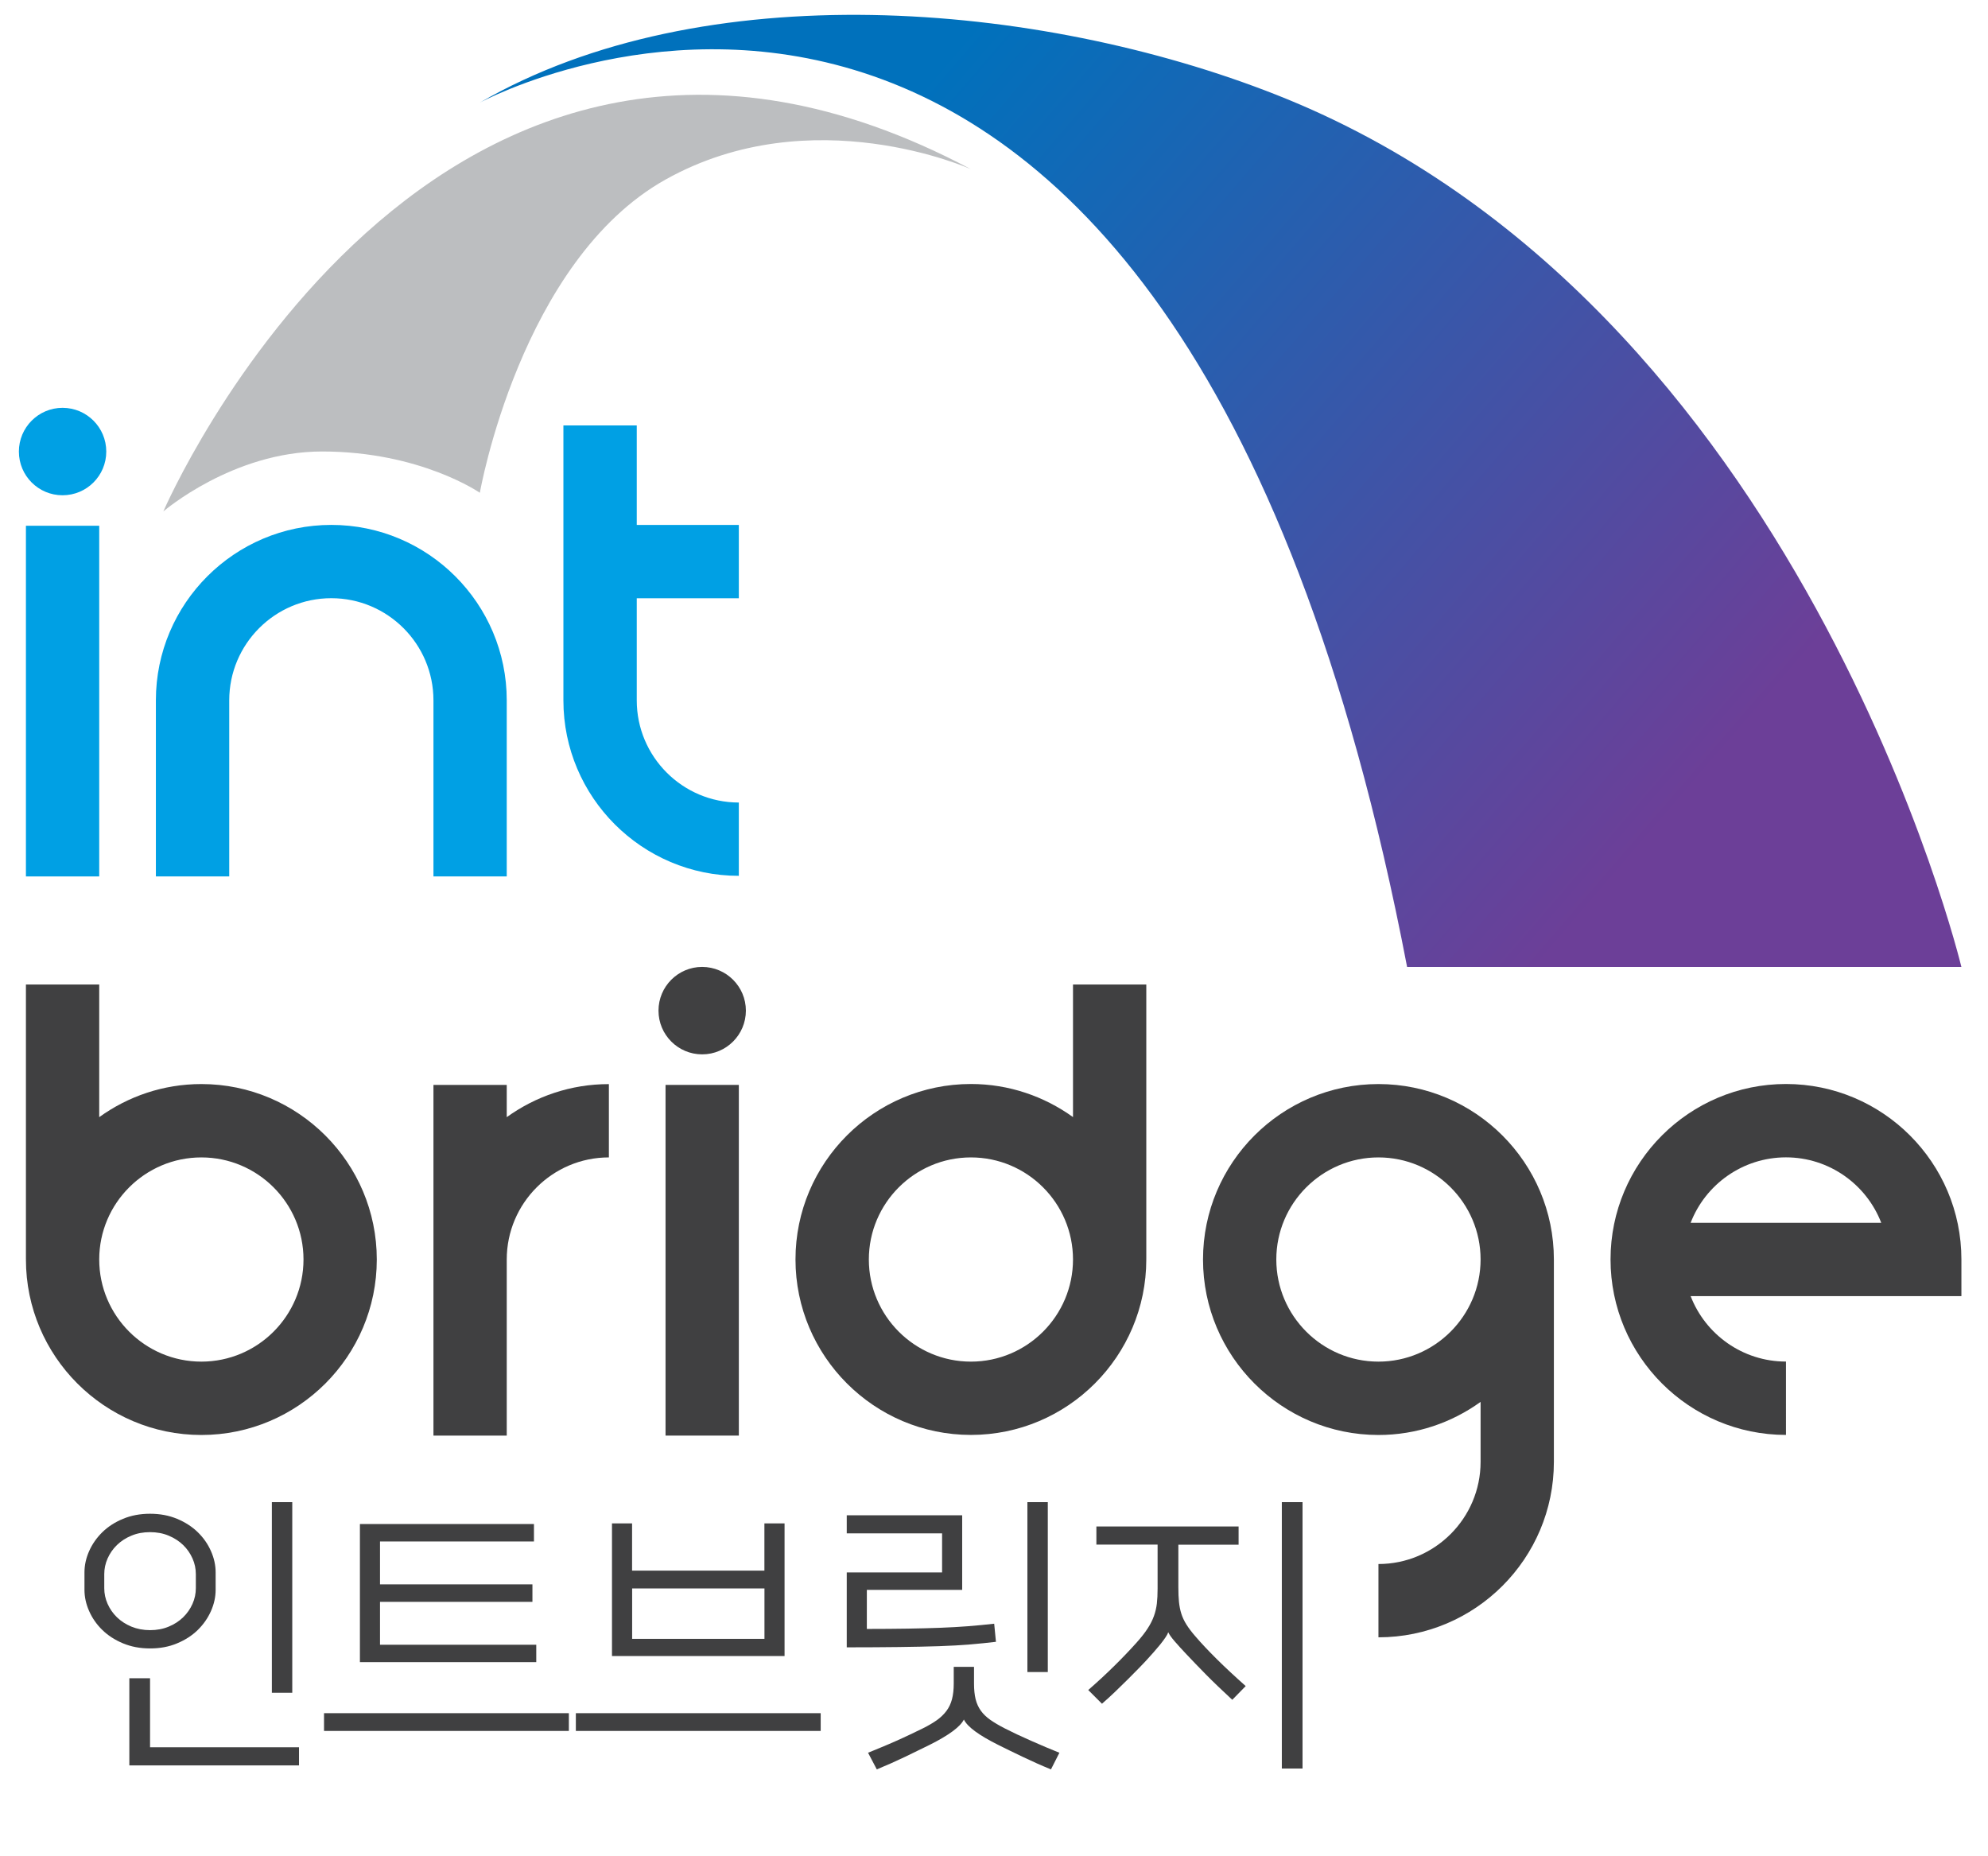 <?xml version="1.0" encoding="utf-8"?>
<!-- Generator: Adobe Illustrator 28.1.0, SVG Export Plug-In . SVG Version: 6.00 Build 0)  -->
<svg version="1.1" id="_xB7__xB9_ÀÌ_xBE_î_x5F_1"
	 xmlns="http://www.w3.org/2000/svg" xmlns:xlink="http://www.w3.org/1999/xlink" x="0px" y="0px" viewBox="0 0 327.38 305.61"
	 style="enable-background:new 0 0 327.38 305.61;" xml:space="preserve">
<style type="text/css">
	.st0{fill:#00A0E4;}
	.st1{fill:#404041;}
	.st2{fill:url(#SVGID_1_);}
	.st3{fill:#BCBEC0;}
</style>
<g>
	<g>
		<g>
			<path class="st0" d="M83.45,144.33H71.38v-29c0-9.28-7.55-16.82-16.82-16.82c-9.27,0-16.81,7.54-16.81,16.82v29H25.67v-29
				c0-15.94,12.96-28.89,28.89-28.89c15.93,0,28.89,12.95,28.89,28.89V144.33z"/>
			<rect x="4.27" y="86.58" class="st0" width="12.07" height="57.75"/>
			<path class="st0" d="M17.5,74.36c0,3.98-3.22,7.2-7.2,7.2c-3.98,0-7.19-3.22-7.19-7.2c0-3.97,3.22-7.2,7.19-7.2
				C14.28,67.16,17.5,70.39,17.5,74.36"/>
			<path class="st0" d="M121.67,98.52V86.45h-16.81V70.06H92.78v45.28c0,15.93,12.96,28.89,28.89,28.89v-12.07
				c-9.27,0-16.81-7.55-16.81-16.82V98.52H121.67z"/>
			<path class="st1" d="M33.16,178.52c-6.28,0-12.08,2.03-16.82,5.45v-21.84H4.27v45.17h0.01c0,0.04-0.01,0.07-0.01,0.11
				c0,15.93,12.96,28.9,28.89,28.9c15.93,0,28.89-12.96,28.89-28.9C62.05,191.48,49.09,178.52,33.16,178.52 M33.16,224.23
				c-9.27,0-16.82-7.55-16.82-16.82c0-9.27,7.55-16.81,16.82-16.81c9.28,0,16.82,7.54,16.82,16.81
				C49.98,216.68,42.44,224.23,33.16,224.23"/>
			<path class="st1" d="M294.11,236.3c-15.93,0-28.89-12.96-28.89-28.9c0-15.93,12.96-28.89,28.89-28.89
				c15.93,0,28.89,12.96,28.89,28.89v6.04h-44.59c2.43,6.3,8.55,10.78,15.7,10.78V236.3z M278.41,201.37h31.39
				c-2.43-6.3-8.55-10.78-15.7-10.78C286.96,190.6,280.84,195.07,278.41,201.37"/>
			<path class="st1" d="M188.78,162.13H176.7v21.83c-4.74-3.41-10.54-5.45-16.81-5.45c-15.93,0-28.89,12.96-28.89,28.89
				c0,15.93,12.96,28.9,28.89,28.9c15.93,0,28.88-12.96,28.88-28.9c0-0.03-0.01-0.07-0.01-0.11h0.01V162.13z M159.89,224.23
				c-9.27,0-16.81-7.55-16.81-16.82c0-9.27,7.54-16.81,16.81-16.81c9.27,0,16.81,7.54,16.81,16.81
				C176.7,216.68,169.16,224.23,159.89,224.23"/>
			<path class="st1" d="M83.45,183.97v-5.31H71.38v57.75h12.07v-29c0-9.27,7.54-16.81,16.82-16.81v-12.07
				C93.99,178.52,88.19,180.56,83.45,183.97"/>
			<rect x="109.6" y="178.66" class="st1" width="12.07" height="57.75"/>
			<path class="st1" d="M122.83,166.43c0,3.97-3.22,7.2-7.2,7.2c-3.97,0-7.19-3.22-7.19-7.2c0-3.97,3.22-7.2,7.19-7.2
				C119.61,159.24,122.83,162.46,122.83,166.43"/>
			<path class="st1" d="M227,178.52c-15.93,0-28.89,12.96-28.89,28.89c0,15.93,12.96,28.9,28.89,28.9c6.28,0,12.07-2.03,16.82-5.45
				v9.88c0,9.27-7.55,16.82-16.82,16.82v12.07c15.94,0,28.89-12.96,28.89-28.89v-33.33C255.89,191.48,242.93,178.52,227,178.52
				 M227,224.23c-9.27,0-16.82-7.55-16.82-16.82c0-9.27,7.55-16.81,16.82-16.81c9.27,0,16.82,7.54,16.82,16.81
				C243.81,216.68,236.27,224.23,227,224.23"/>
		</g>
		<linearGradient id="SVGID_1_" gradientUnits="userSpaceOnUse" x1="147.718" y1="19.076" x2="277.809" y2="130.998">
			<stop  offset="0" style="stop-color:#0071BC"/>
			<stop  offset="1" style="stop-color:#6C3F98"/>
		</linearGradient>
		<path class="st2" d="M323,159.24c0,0-26.23-109.5-112.82-143.63C170.83,0.1,115.63-4.35,79.02,16.9c0,0,113.56-61.79,152.7,142.34
			H323z"/>
		<path class="st3" d="M159.89,27.86c0,0-26.14-11.8-50.29,1.71C85.7,42.94,79.02,81.15,79.02,81.15s-9.79-6.8-25.99-6.8
			c-14.69,0-26.13,9.87-26.13,9.87S71.38-19.13,159.89,27.86z"/>
	</g>
	<g>
		<path class="st1" d="M24.71,271.46c-1.63,0-3.12-0.28-4.46-0.84c-1.34-0.56-2.48-1.3-3.41-2.21c-0.93-0.91-1.65-1.94-2.16-3.1
			c-0.51-1.15-0.77-2.32-0.77-3.5v-2.88c0-1.18,0.26-2.35,0.77-3.5c0.51-1.15,1.23-2.18,2.16-3.1c0.93-0.91,2.06-1.65,3.41-2.21
			c1.34-0.56,2.83-0.84,4.46-0.84c1.63,0,3.12,0.28,4.46,0.84c1.34,0.56,2.48,1.3,3.41,2.21c0.93,0.91,1.65,1.94,2.16,3.1
			c0.51,1.15,0.77,2.32,0.77,3.5v2.88c0,1.18-0.26,2.35-0.77,3.5c-0.51,1.15-1.23,2.18-2.16,3.1c-0.93,0.91-2.06,1.65-3.41,2.21
			C27.83,271.19,26.34,271.46,24.71,271.46z M24.71,252.31c-1.12,0-2.14,0.19-3.07,0.58c-0.93,0.38-1.72,0.9-2.38,1.54
			c-0.66,0.64-1.17,1.38-1.54,2.21c-0.37,0.83-0.55,1.7-0.55,2.59v2.3c0,0.9,0.18,1.76,0.55,2.59c0.37,0.83,0.88,1.57,1.54,2.21
			c0.66,0.64,1.45,1.15,2.38,1.54c0.93,0.38,1.95,0.58,3.07,0.58c1.12,0,2.14-0.19,3.07-0.58c0.93-0.38,1.72-0.9,2.38-1.54
			c0.66-0.64,1.17-1.38,1.54-2.21c0.37-0.83,0.55-1.7,0.55-2.59v-2.3c0-0.9-0.18-1.76-0.55-2.59c-0.37-0.83-0.88-1.57-1.54-2.21
			c-0.66-0.64-1.45-1.15-2.38-1.54C26.85,252.5,25.83,252.31,24.71,252.31z M24.71,287.74h24.53v2.98H21.3v-14.35h3.41V287.74z
			 M48.13,278.76h-3.36v-31.39h3.36V278.76z"/>
		<path class="st1" d="M93.68,282.12v2.93H53.36v-2.93H93.68z M88.31,273.72H59.27v-22.75h28.66v2.88H62.58v7.06h25.1v2.88h-25.1
			v7.06h25.73V273.72z"/>
		<path class="st1" d="M135.15,282.12v2.93H94.83v-2.93H135.15z M129.2,250.87v21.84h-28.42v-21.84h3.31v7.78h21.79v-7.78H129.2z
			 M125.89,269.88v-8.3H104.1v8.3H125.89z"/>
		<path class="st1" d="M142.74,268.25c2.5,0,4.73-0.02,6.7-0.05c1.97-0.03,3.77-0.08,5.4-0.14c1.63-0.06,3.16-0.15,4.58-0.26
			s2.86-0.25,4.3-0.41l0.29,2.98c-1.31,0.16-2.72,0.3-4.22,0.43c-1.5,0.13-3.22,0.22-5.16,0.29c-1.94,0.06-4.14,0.11-6.6,0.14
			c-2.46,0.03-5.33,0.05-8.59,0.05v-12.34h15.7v-6.43h-15.7v-2.98h19.01v12.29h-15.7V268.25z M157.04,274.49h3.36v2.78
			c0,0.99,0.09,1.84,0.26,2.54c0.18,0.71,0.46,1.34,0.86,1.9c0.4,0.56,0.92,1.06,1.56,1.51c0.64,0.45,1.42,0.91,2.35,1.39
			c1.25,0.64,2.7,1.33,4.37,2.06c1.66,0.74,3.22,1.39,4.66,1.97l-1.39,2.74c-1.57-0.64-3.14-1.34-4.7-2.09
			c-1.57-0.75-2.9-1.4-3.98-1.94c-3.2-1.6-5.09-2.99-5.66-4.18c-0.58,1.18-2.46,2.58-5.66,4.18c-1.09,0.54-2.42,1.19-3.98,1.94
			c-1.57,0.75-3.14,1.45-4.7,2.09l-1.44-2.74c0.7-0.29,1.46-0.6,2.28-0.94c0.82-0.34,1.62-0.68,2.4-1.03
			c0.78-0.35,1.55-0.7,2.3-1.06c0.75-0.35,1.45-0.69,2.09-1.01c0.9-0.45,1.66-0.9,2.28-1.34c0.62-0.45,1.14-0.95,1.56-1.51
			c0.42-0.56,0.72-1.2,0.91-1.92c0.19-0.72,0.29-1.58,0.29-2.57V274.49z M172.55,275.35h-3.36v-27.98h3.36V275.35z"/>
		<path class="st1" d="M203.99,254.38h-9.94v7.01c0,0.93,0.03,1.73,0.1,2.4s0.19,1.31,0.38,1.92c0.19,0.61,0.47,1.21,0.84,1.8
			c0.37,0.59,0.87,1.26,1.51,1.99c0.93,1.09,2.09,2.32,3.48,3.7c1.39,1.38,2.98,2.86,4.78,4.46l-2.21,2.26
			c-1.66-1.54-3.1-2.91-4.3-4.13s-2.28-2.34-3.24-3.36c-0.7-0.74-1.34-1.44-1.92-2.11c-0.58-0.67-0.93-1.17-1.06-1.49h-0.05
			c-0.06,0.22-0.22,0.51-0.46,0.86c-0.24,0.35-0.53,0.74-0.86,1.15c-0.34,0.42-0.7,0.84-1.08,1.27c-0.38,0.43-0.75,0.84-1.1,1.22
			c-0.32,0.35-0.75,0.81-1.3,1.37c-0.54,0.56-1.14,1.17-1.8,1.82s-1.36,1.34-2.11,2.06c-0.75,0.72-1.48,1.38-2.18,1.99l-2.26-2.26
			c1.54-1.34,2.97-2.67,4.3-3.98c1.33-1.31,2.55-2.59,3.67-3.84c0.77-0.86,1.38-1.64,1.82-2.33c0.45-0.69,0.79-1.37,1.03-2.04
			s0.4-1.36,0.48-2.06s0.12-1.52,0.12-2.45v-7.25h-10.08v-2.98h23.42V254.38z M214.5,291.24h-3.41v-43.87h3.41V291.24z"/>
	</g>
</g>
</svg>
